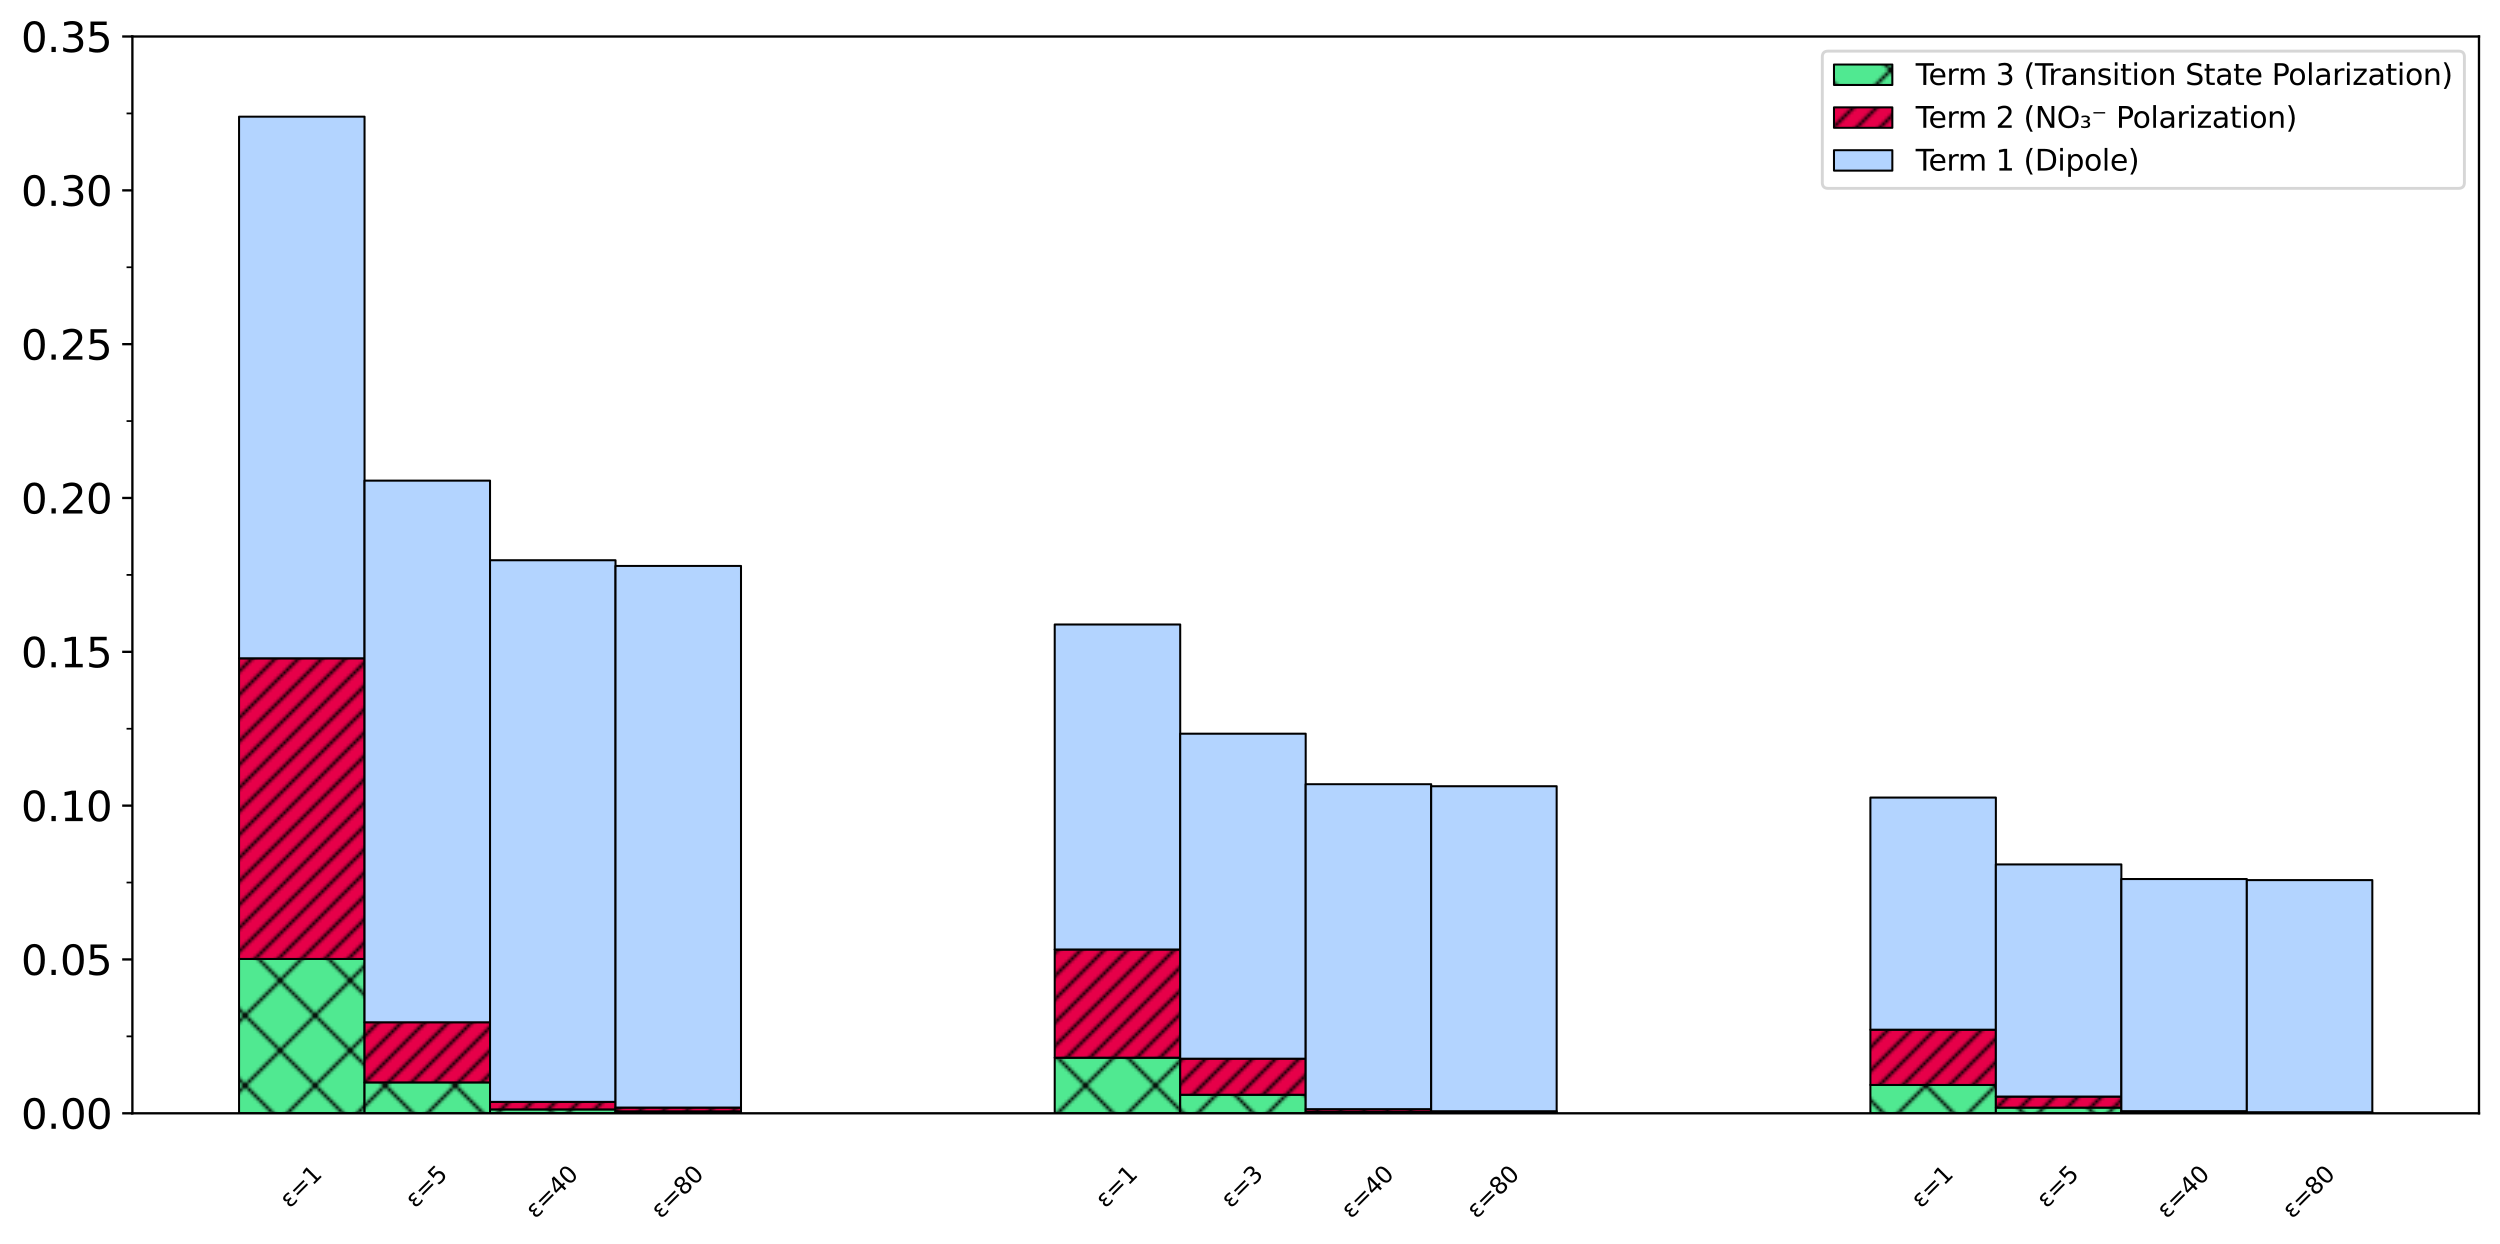 <?xml version="1.0" encoding="utf-8" standalone="no"?>
<!DOCTYPE svg PUBLIC "-//W3C//DTD SVG 1.1//EN"
  "http://www.w3.org/Graphics/SVG/1.1/DTD/svg11.dtd">
<svg xmlns:xlink="http://www.w3.org/1999/xlink" width="856.772pt" height="426.275pt" viewBox="0 0 856.772 426.275" xmlns="http://www.w3.org/2000/svg" version="1.1">
 <defs>
  <style type="text/css">*{stroke-linejoin: round; stroke-linecap: butt}</style>
 </defs>
 <g id="figure_1">
  <g id="patch_1">
   <path d="M -0 426.275 
L 856.772 426.275 
L 856.772 0 
L -0 0 
z
" style="fill: #ffffff"/>
  </g>
  <g id="axes_1">
   <g id="patch_2">
    <path d="M 45.372 381.527 
L 849.572 381.527 
L 849.572 12.519 
L 45.372 12.519 
z
" style="fill: #ffffff"/>
   </g>
   <g id="patch_3">
    <path d="M 81.926 381.527 
L 124.932 381.527 
L 124.932 328.644 
L 81.926 328.644 
z
" clip-path="url(#p5e8ecbff27)" style="fill: url(#hcd03fd75a8); stroke: #000000; stroke-width: 0.7; stroke-linejoin: miter"/>
   </g>
   <g id="patch_4">
    <path d="M 124.932 381.527 
L 167.937 381.527 
L 167.937 370.95 
L 124.932 370.95 
z
" clip-path="url(#p5e8ecbff27)" style="fill: url(#hcd03fd75a8); stroke: #000000; stroke-width: 0.7; stroke-linejoin: miter"/>
   </g>
   <g id="patch_5">
    <path d="M 167.937 381.527 
L 210.942 381.527 
L 210.942 380.205 
L 167.937 380.205 
z
" clip-path="url(#p5e8ecbff27)" style="fill: url(#hcd03fd75a8); stroke: #000000; stroke-width: 0.7; stroke-linejoin: miter"/>
   </g>
   <g id="patch_6">
    <path d="M 210.942 381.527 
L 253.948 381.527 
L 253.948 380.866 
L 210.942 380.866 
z
" clip-path="url(#p5e8ecbff27)" style="fill: url(#hcd03fd75a8); stroke: #000000; stroke-width: 0.7; stroke-linejoin: miter"/>
   </g>
   <g id="patch_7">
    <path d="M 361.461 381.527 
L 404.467 381.527 
L 404.467 362.489 
L 361.461 362.489 
z
" clip-path="url(#p5e8ecbff27)" style="fill: url(#hcd03fd75a8); stroke: #000000; stroke-width: 0.7; stroke-linejoin: miter"/>
   </g>
   <g id="patch_8">
    <path d="M 404.467 381.527 
L 447.472 381.527 
L 447.472 375.181 
L 404.467 375.181 
z
" clip-path="url(#p5e8ecbff27)" style="fill: url(#hcd03fd75a8); stroke: #000000; stroke-width: 0.7; stroke-linejoin: miter"/>
   </g>
   <g id="patch_9">
    <path d="M 447.472 381.527 
L 490.477 381.527 
L 490.477 381.051 
L 447.472 381.051 
z
" clip-path="url(#p5e8ecbff27)" style="fill: url(#hcd03fd75a8); stroke: #000000; stroke-width: 0.7; stroke-linejoin: miter"/>
   </g>
   <g id="patch_10">
    <path d="M 490.477 381.527 
L 533.483 381.527 
L 533.483 381.289 
L 490.477 381.289 
z
" clip-path="url(#p5e8ecbff27)" style="fill: url(#hcd03fd75a8); stroke: #000000; stroke-width: 0.7; stroke-linejoin: miter"/>
   </g>
   <g id="patch_11">
    <path d="M 640.996 381.527 
L 684.001 381.527 
L 684.001 371.814 
L 640.996 371.814 
z
" clip-path="url(#p5e8ecbff27)" style="fill: url(#hcd03fd75a8); stroke: #000000; stroke-width: 0.7; stroke-linejoin: miter"/>
   </g>
   <g id="patch_12">
    <path d="M 684.001 381.527 
L 727.007 381.527 
L 727.007 379.584 
L 684.001 379.584 
z
" clip-path="url(#p5e8ecbff27)" style="fill: url(#hcd03fd75a8); stroke: #000000; stroke-width: 0.7; stroke-linejoin: miter"/>
   </g>
   <g id="patch_13">
    <path d="M 727.007 381.527 
L 770.012 381.527 
L 770.012 381.284 
L 727.007 381.284 
z
" clip-path="url(#p5e8ecbff27)" style="fill: url(#hcd03fd75a8); stroke: #000000; stroke-width: 0.7; stroke-linejoin: miter"/>
   </g>
   <g id="patch_14">
    <path d="M 770.012 381.527 
L 813.017 381.527 
L 813.017 381.405 
L 770.012 381.405 
z
" clip-path="url(#p5e8ecbff27)" style="fill: url(#hcd03fd75a8); stroke: #000000; stroke-width: 0.7; stroke-linejoin: miter"/>
   </g>
   <g id="patch_15">
    <path d="M 81.926 328.644 
L 124.932 328.644 
L 124.932 225.608 
L 81.926 225.608 
z
" clip-path="url(#p5e8ecbff27)" style="fill: url(#h8f6085ae86); stroke: #000000; stroke-width: 0.7; stroke-linejoin: miter"/>
   </g>
   <g id="patch_16">
    <path d="M 124.932 370.95 
L 167.937 370.95 
L 167.937 350.343 
L 124.932 350.343 
z
" clip-path="url(#p5e8ecbff27)" style="fill: url(#h8f6085ae86); stroke: #000000; stroke-width: 0.7; stroke-linejoin: miter"/>
   </g>
   <g id="patch_17">
    <path d="M 167.937 380.205 
L 210.942 380.205 
L 210.942 377.629 
L 167.937 377.629 
z
" clip-path="url(#p5e8ecbff27)" style="fill: url(#h8f6085ae86); stroke: #000000; stroke-width: 0.7; stroke-linejoin: miter"/>
   </g>
   <g id="patch_18">
    <path d="M 210.942 380.866 
L 253.948 380.866 
L 253.948 379.578 
L 210.942 379.578 
z
" clip-path="url(#p5e8ecbff27)" style="fill: url(#h8f6085ae86); stroke: #000000; stroke-width: 0.7; stroke-linejoin: miter"/>
   </g>
   <g id="patch_19">
    <path d="M 361.461 362.489 
L 404.467 362.489 
L 404.467 325.396 
L 361.461 325.396 
z
" clip-path="url(#p5e8ecbff27)" style="fill: url(#h8f6085ae86); stroke: #000000; stroke-width: 0.7; stroke-linejoin: miter"/>
   </g>
   <g id="patch_20">
    <path d="M 404.467 375.181 
L 447.472 375.181 
L 447.472 362.817 
L 404.467 362.817 
z
" clip-path="url(#p5e8ecbff27)" style="fill: url(#h8f6085ae86); stroke: #000000; stroke-width: 0.7; stroke-linejoin: miter"/>
   </g>
   <g id="patch_21">
    <path d="M 447.472 381.051 
L 490.477 381.051 
L 490.477 380.123 
L 447.472 380.123 
z
" clip-path="url(#p5e8ecbff27)" style="fill: url(#h8f6085ae86); stroke: #000000; stroke-width: 0.7; stroke-linejoin: miter"/>
   </g>
   <g id="patch_22">
    <path d="M 490.477 381.289 
L 533.483 381.289 
L 533.483 380.825 
L 490.477 380.825 
z
" clip-path="url(#p5e8ecbff27)" style="fill: url(#h8f6085ae86); stroke: #000000; stroke-width: 0.7; stroke-linejoin: miter"/>
   </g>
   <g id="patch_23">
    <path d="M 640.996 371.814 
L 684.001 371.814 
L 684.001 352.889 
L 640.996 352.889 
z
" clip-path="url(#p5e8ecbff27)" style="fill: url(#h8f6085ae86); stroke: #000000; stroke-width: 0.7; stroke-linejoin: miter"/>
   </g>
   <g id="patch_24">
    <path d="M 684.001 379.584 
L 727.007 379.584 
L 727.007 375.799 
L 684.001 375.799 
z
" clip-path="url(#p5e8ecbff27)" style="fill: url(#h8f6085ae86); stroke: #000000; stroke-width: 0.7; stroke-linejoin: miter"/>
   </g>
   <g id="patch_25">
    <path d="M 727.007 381.284 
L 770.012 381.284 
L 770.012 380.811 
L 727.007 380.811 
z
" clip-path="url(#p5e8ecbff27)" style="fill: url(#h8f6085ae86); stroke: #000000; stroke-width: 0.7; stroke-linejoin: miter"/>
   </g>
   <g id="patch_26">
    <path d="M 770.012 381.405 
L 813.017 381.405 
L 813.017 381.169 
L 770.012 381.169 
z
" clip-path="url(#p5e8ecbff27)" style="fill: url(#h8f6085ae86); stroke: #000000; stroke-width: 0.7; stroke-linejoin: miter"/>
   </g>
   <g id="patch_27">
    <path d="M 81.926 225.608 
L 124.932 225.608 
L 124.932 39.983 
L 81.926 39.983 
z
" clip-path="url(#p5e8ecbff27)" style="fill: #b3d4ff; stroke: #000000; stroke-width: 0.7; stroke-linejoin: miter"/>
   </g>
   <g id="patch_28">
    <path d="M 124.932 350.343 
L 167.937 350.343 
L 167.937 164.717 
L 124.932 164.717 
z
" clip-path="url(#p5e8ecbff27)" style="fill: #b3d4ff; stroke: #000000; stroke-width: 0.7; stroke-linejoin: miter"/>
   </g>
   <g id="patch_29">
    <path d="M 167.937 377.629 
L 210.942 377.629 
L 210.942 192.003 
L 167.937 192.003 
z
" clip-path="url(#p5e8ecbff27)" style="fill: #b3d4ff; stroke: #000000; stroke-width: 0.7; stroke-linejoin: miter"/>
   </g>
   <g id="patch_30">
    <path d="M 210.942 379.578 
L 253.948 379.578 
L 253.948 193.952 
L 210.942 193.952 
z
" clip-path="url(#p5e8ecbff27)" style="fill: #b3d4ff; stroke: #000000; stroke-width: 0.7; stroke-linejoin: miter"/>
   </g>
   <g id="patch_31">
    <path d="M 361.461 325.396 
L 404.467 325.396 
L 404.467 214.021 
L 361.461 214.021 
z
" clip-path="url(#p5e8ecbff27)" style="fill: #b3d4ff; stroke: #000000; stroke-width: 0.7; stroke-linejoin: miter"/>
   </g>
   <g id="patch_32">
    <path d="M 404.467 362.817 
L 447.472 362.817 
L 447.472 251.441 
L 404.467 251.441 
z
" clip-path="url(#p5e8ecbff27)" style="fill: #b3d4ff; stroke: #000000; stroke-width: 0.7; stroke-linejoin: miter"/>
   </g>
   <g id="patch_33">
    <path d="M 447.472 380.123 
L 490.477 380.123 
L 490.477 268.748 
L 447.472 268.748 
z
" clip-path="url(#p5e8ecbff27)" style="fill: #b3d4ff; stroke: #000000; stroke-width: 0.7; stroke-linejoin: miter"/>
   </g>
   <g id="patch_34">
    <path d="M 490.477 380.825 
L 533.483 380.825 
L 533.483 269.45 
L 490.477 269.45 
z
" clip-path="url(#p5e8ecbff27)" style="fill: #b3d4ff; stroke: #000000; stroke-width: 0.7; stroke-linejoin: miter"/>
   </g>
   <g id="patch_35">
    <path d="M 640.996 352.889 
L 684.001 352.889 
L 684.001 273.335 
L 640.996 273.335 
z
" clip-path="url(#p5e8ecbff27)" style="fill: #b3d4ff; stroke: #000000; stroke-width: 0.7; stroke-linejoin: miter"/>
   </g>
   <g id="patch_36">
    <path d="M 684.001 375.799 
L 727.007 375.799 
L 727.007 296.245 
L 684.001 296.245 
z
" clip-path="url(#p5e8ecbff27)" style="fill: #b3d4ff; stroke: #000000; stroke-width: 0.7; stroke-linejoin: miter"/>
   </g>
   <g id="patch_37">
    <path d="M 727.007 380.811 
L 770.012 380.811 
L 770.012 301.257 
L 727.007 301.257 
z
" clip-path="url(#p5e8ecbff27)" style="fill: #b3d4ff; stroke: #000000; stroke-width: 0.7; stroke-linejoin: miter"/>
   </g>
   <g id="patch_38">
    <path d="M 770.012 381.169 
L 813.017 381.169 
L 813.017 301.615 
L 770.012 301.615 
z
" clip-path="url(#p5e8ecbff27)" style="fill: #b3d4ff; stroke: #000000; stroke-width: 0.7; stroke-linejoin: miter"/>
   </g>
   <g id="matplotlib.axis_1">
    <g id="xtick_1"/>
    <g id="xtick_2"/>
    <g id="xtick_3"/>
   </g>
   <g id="matplotlib.axis_2">
    <g id="ytick_1">
     <g id="line2d_1">
      <defs>
       <path id="m9f277195f1" d="M 0 0 
L -3.5 0 
" style="stroke: #000000; stroke-width: 0.8"/>
      </defs>
      <g>
       <use xlink:href="#m9f277195f1" x="45.372" y="381.527" style="stroke: #000000; stroke-width: 0.8"/>
      </g>
     </g>
     <g id="text_1">
      <!-- 0.00 -->
      <g transform="translate(7.2 386.846) scale(0.14 -0.14)">
       <defs>
        <path id="DejaVuSans-30" d="M 2034 4250 
Q 1547 4250 1301 3770 
Q 1056 3291 1056 2328 
Q 1056 1369 1301 889 
Q 1547 409 2034 409 
Q 2525 409 2770 889 
Q 3016 1369 3016 2328 
Q 3016 3291 2770 3770 
Q 2525 4250 2034 4250 
z
M 2034 4750 
Q 2819 4750 3233 4129 
Q 3647 3509 3647 2328 
Q 3647 1150 3233 529 
Q 2819 -91 2034 -91 
Q 1250 -91 836 529 
Q 422 1150 422 2328 
Q 422 3509 836 4129 
Q 1250 4750 2034 4750 
z
" transform="scale(0.016)"/>
        <path id="DejaVuSans-2e" d="M 684 794 
L 1344 794 
L 1344 0 
L 684 0 
L 684 794 
z
" transform="scale(0.016)"/>
       </defs>
       <use xlink:href="#DejaVuSans-30"/>
       <use xlink:href="#DejaVuSans-2e" x="63.623"/>
       <use xlink:href="#DejaVuSans-30" x="95.41"/>
       <use xlink:href="#DejaVuSans-30" x="159.033"/>
      </g>
     </g>
    </g>
    <g id="ytick_2">
     <g id="line2d_2">
      <g>
       <use xlink:href="#m9f277195f1" x="45.372" y="328.811" style="stroke: #000000; stroke-width: 0.8"/>
      </g>
     </g>
     <g id="text_2">
      <!-- 0.05 -->
      <g transform="translate(7.2 334.13) scale(0.14 -0.14)">
       <defs>
        <path id="DejaVuSans-35" d="M 691 4666 
L 3169 4666 
L 3169 4134 
L 1269 4134 
L 1269 2991 
Q 1406 3038 1543 3061 
Q 1681 3084 1819 3084 
Q 2600 3084 3056 2656 
Q 3513 2228 3513 1497 
Q 3513 744 3044 326 
Q 2575 -91 1722 -91 
Q 1428 -91 1123 -41 
Q 819 9 494 109 
L 494 744 
Q 775 591 1075 516 
Q 1375 441 1709 441 
Q 2250 441 2565 725 
Q 2881 1009 2881 1497 
Q 2881 1984 2565 2268 
Q 2250 2553 1709 2553 
Q 1456 2553 1204 2497 
Q 953 2441 691 2322 
L 691 4666 
z
" transform="scale(0.016)"/>
       </defs>
       <use xlink:href="#DejaVuSans-30"/>
       <use xlink:href="#DejaVuSans-2e" x="63.623"/>
       <use xlink:href="#DejaVuSans-30" x="95.41"/>
       <use xlink:href="#DejaVuSans-35" x="159.033"/>
      </g>
     </g>
    </g>
    <g id="ytick_3">
     <g id="line2d_3">
      <g>
       <use xlink:href="#m9f277195f1" x="45.372" y="276.096" style="stroke: #000000; stroke-width: 0.8"/>
      </g>
     </g>
     <g id="text_3">
      <!-- 0.10 -->
      <g transform="translate(7.2 281.415) scale(0.14 -0.14)">
       <defs>
        <path id="DejaVuSans-31" d="M 794 531 
L 1825 531 
L 1825 4091 
L 703 3866 
L 703 4441 
L 1819 4666 
L 2450 4666 
L 2450 531 
L 3481 531 
L 3481 0 
L 794 0 
L 794 531 
z
" transform="scale(0.016)"/>
       </defs>
       <use xlink:href="#DejaVuSans-30"/>
       <use xlink:href="#DejaVuSans-2e" x="63.623"/>
       <use xlink:href="#DejaVuSans-31" x="95.41"/>
       <use xlink:href="#DejaVuSans-30" x="159.033"/>
      </g>
     </g>
    </g>
    <g id="ytick_4">
     <g id="line2d_4">
      <g>
       <use xlink:href="#m9f277195f1" x="45.372" y="223.381" style="stroke: #000000; stroke-width: 0.8"/>
      </g>
     </g>
     <g id="text_4">
      <!-- 0.15 -->
      <g transform="translate(7.2 228.699) scale(0.14 -0.14)">
       <use xlink:href="#DejaVuSans-30"/>
       <use xlink:href="#DejaVuSans-2e" x="63.623"/>
       <use xlink:href="#DejaVuSans-31" x="95.41"/>
       <use xlink:href="#DejaVuSans-35" x="159.033"/>
      </g>
     </g>
    </g>
    <g id="ytick_5">
     <g id="line2d_5">
      <g>
       <use xlink:href="#m9f277195f1" x="45.372" y="170.665" style="stroke: #000000; stroke-width: 0.8"/>
      </g>
     </g>
     <g id="text_5">
      <!-- 0.20 -->
      <g transform="translate(7.2 175.984) scale(0.14 -0.14)">
       <defs>
        <path id="DejaVuSans-32" d="M 1228 531 
L 3431 531 
L 3431 0 
L 469 0 
L 469 531 
Q 828 903 1448 1529 
Q 2069 2156 2228 2338 
Q 2531 2678 2651 2914 
Q 2772 3150 2772 3378 
Q 2772 3750 2511 3984 
Q 2250 4219 1831 4219 
Q 1534 4219 1204 4116 
Q 875 4013 500 3803 
L 500 4441 
Q 881 4594 1212 4672 
Q 1544 4750 1819 4750 
Q 2544 4750 2975 4387 
Q 3406 4025 3406 3419 
Q 3406 3131 3298 2873 
Q 3191 2616 2906 2266 
Q 2828 2175 2409 1742 
Q 1991 1309 1228 531 
z
" transform="scale(0.016)"/>
       </defs>
       <use xlink:href="#DejaVuSans-30"/>
       <use xlink:href="#DejaVuSans-2e" x="63.623"/>
       <use xlink:href="#DejaVuSans-32" x="95.41"/>
       <use xlink:href="#DejaVuSans-30" x="159.033"/>
      </g>
     </g>
    </g>
    <g id="ytick_6">
     <g id="line2d_6">
      <g>
       <use xlink:href="#m9f277195f1" x="45.372" y="117.95" style="stroke: #000000; stroke-width: 0.8"/>
      </g>
     </g>
     <g id="text_6">
      <!-- 0.25 -->
      <g transform="translate(7.2 123.269) scale(0.14 -0.14)">
       <use xlink:href="#DejaVuSans-30"/>
       <use xlink:href="#DejaVuSans-2e" x="63.623"/>
       <use xlink:href="#DejaVuSans-32" x="95.41"/>
       <use xlink:href="#DejaVuSans-35" x="159.033"/>
      </g>
     </g>
    </g>
    <g id="ytick_7">
     <g id="line2d_7">
      <g>
       <use xlink:href="#m9f277195f1" x="45.372" y="65.234" style="stroke: #000000; stroke-width: 0.8"/>
      </g>
     </g>
     <g id="text_7">
      <!-- 0.30 -->
      <g transform="translate(7.2 70.553) scale(0.14 -0.14)">
       <defs>
        <path id="DejaVuSans-33" d="M 2597 2516 
Q 3050 2419 3304 2112 
Q 3559 1806 3559 1356 
Q 3559 666 3084 287 
Q 2609 -91 1734 -91 
Q 1441 -91 1130 -33 
Q 819 25 488 141 
L 488 750 
Q 750 597 1062 519 
Q 1375 441 1716 441 
Q 2309 441 2620 675 
Q 2931 909 2931 1356 
Q 2931 1769 2642 2001 
Q 2353 2234 1838 2234 
L 1294 2234 
L 1294 2753 
L 1863 2753 
Q 2328 2753 2575 2939 
Q 2822 3125 2822 3475 
Q 2822 3834 2567 4026 
Q 2313 4219 1838 4219 
Q 1578 4219 1281 4162 
Q 984 4106 628 3988 
L 628 4550 
Q 988 4650 1302 4700 
Q 1616 4750 1894 4750 
Q 2613 4750 3031 4423 
Q 3450 4097 3450 3541 
Q 3450 3153 3228 2886 
Q 3006 2619 2597 2516 
z
" transform="scale(0.016)"/>
       </defs>
       <use xlink:href="#DejaVuSans-30"/>
       <use xlink:href="#DejaVuSans-2e" x="63.623"/>
       <use xlink:href="#DejaVuSans-33" x="95.41"/>
       <use xlink:href="#DejaVuSans-30" x="159.033"/>
      </g>
     </g>
    </g>
    <g id="ytick_8">
     <g id="line2d_8">
      <g>
       <use xlink:href="#m9f277195f1" x="45.372" y="12.519" style="stroke: #000000; stroke-width: 0.8"/>
      </g>
     </g>
     <g id="text_8">
      <!-- 0.35 -->
      <g transform="translate(7.2 17.838) scale(0.14 -0.14)">
       <use xlink:href="#DejaVuSans-30"/>
       <use xlink:href="#DejaVuSans-2e" x="63.623"/>
       <use xlink:href="#DejaVuSans-33" x="95.41"/>
       <use xlink:href="#DejaVuSans-35" x="159.033"/>
      </g>
     </g>
    </g>
    <g id="ytick_9">
     <g id="line2d_9">
      <defs>
       <path id="m5525cdab46" d="M 0 0 
L -2 0 
" style="stroke: #000000; stroke-width: 0.6"/>
      </defs>
      <g>
       <use xlink:href="#m5525cdab46" x="45.372" y="355.169" style="stroke: #000000; stroke-width: 0.6"/>
      </g>
     </g>
    </g>
    <g id="ytick_10">
     <g id="line2d_10">
      <g>
       <use xlink:href="#m5525cdab46" x="45.372" y="302.454" style="stroke: #000000; stroke-width: 0.6"/>
      </g>
     </g>
    </g>
    <g id="ytick_11">
     <g id="line2d_11">
      <g>
       <use xlink:href="#m5525cdab46" x="45.372" y="249.738" style="stroke: #000000; stroke-width: 0.6"/>
      </g>
     </g>
    </g>
    <g id="ytick_12">
     <g id="line2d_12">
      <g>
       <use xlink:href="#m5525cdab46" x="45.372" y="197.023" style="stroke: #000000; stroke-width: 0.6"/>
      </g>
     </g>
    </g>
    <g id="ytick_13">
     <g id="line2d_13">
      <g>
       <use xlink:href="#m5525cdab46" x="45.372" y="144.307" style="stroke: #000000; stroke-width: 0.6"/>
      </g>
     </g>
    </g>
    <g id="ytick_14">
     <g id="line2d_14">
      <g>
       <use xlink:href="#m5525cdab46" x="45.372" y="91.592" style="stroke: #000000; stroke-width: 0.6"/>
      </g>
     </g>
    </g>
    <g id="ytick_15">
     <g id="line2d_15">
      <g>
       <use xlink:href="#m5525cdab46" x="45.372" y="38.877" style="stroke: #000000; stroke-width: 0.6"/>
      </g>
     </g>
    </g>
   </g>
   <g id="patch_39">
    <path d="M 45.372 381.527 
L 45.372 12.519 
" style="fill: none; stroke: #000000; stroke-width: 0.8; stroke-linejoin: miter; stroke-linecap: square"/>
   </g>
   <g id="patch_40">
    <path d="M 849.572 381.527 
L 849.572 12.519 
" style="fill: none; stroke: #000000; stroke-width: 0.8; stroke-linejoin: miter; stroke-linecap: square"/>
   </g>
   <g id="patch_41">
    <path d="M 45.372 381.527 
L 849.572 381.527 
" style="fill: none; stroke: #000000; stroke-width: 0.8; stroke-linejoin: miter; stroke-linecap: square"/>
   </g>
   <g id="patch_42">
    <path d="M 45.372 12.519 
L 849.572 12.519 
" style="fill: none; stroke: #000000; stroke-width: 0.8; stroke-linejoin: miter; stroke-linecap: square"/>
   </g>
   <g id="text_9">
    <!-- ε=1 -->
    <g transform="translate(99.292 414.299) rotate(-45) scale(0.08 -0.08)">
     <defs>
      <path id="DejaVuSans-3b5" d="M 1234 1888 
Q 884 1963 697 2166 
Q 509 2366 509 2656 
Q 509 3097 866 3344 
Q 1219 3588 1831 3588 
Q 2069 3588 2334 3550 
Q 2600 3513 2906 3438 
L 2906 2916 
Q 2603 3006 2353 3047 
Q 2100 3088 1878 3088 
Q 1506 3088 1291 2944 
Q 1072 2800 1072 2600 
Q 1072 2381 1284 2241 
Q 1494 2103 1856 2103 
L 2341 2103 
L 2341 1628 
L 1878 1628 
Q 1450 1628 1225 1469 
Q 981 1294 981 1019 
Q 981 738 1244 563 
Q 1509 388 1981 388 
Q 2272 388 2538 444 
Q 2803 503 3025 619 
L 3025 84 
Q 2744 -3 2481 -47 
Q 2216 -91 1966 -91 
Q 1222 -91 819 194 
Q 416 478 416 1019 
Q 416 1356 631 1584 
Q 847 1813 1234 1888 
z
" transform="scale(0.016)"/>
      <path id="DejaVuSans-3d" d="M 678 2906 
L 4684 2906 
L 4684 2381 
L 678 2381 
L 678 2906 
z
M 678 1631 
L 4684 1631 
L 4684 1100 
L 678 1100 
L 678 1631 
z
" transform="scale(0.016)"/>
     </defs>
     <use xlink:href="#DejaVuSans-3b5"/>
     <use xlink:href="#DejaVuSans-3d" x="54.053"/>
     <use xlink:href="#DejaVuSans-31" x="137.842"/>
    </g>
   </g>
   <g id="text_10">
    <!-- ε=5 -->
    <g transform="translate(142.297 414.299) rotate(-45) scale(0.08 -0.08)">
     <use xlink:href="#DejaVuSans-3b5"/>
     <use xlink:href="#DejaVuSans-3d" x="54.053"/>
     <use xlink:href="#DejaVuSans-35" x="137.842"/>
    </g>
   </g>
   <g id="text_11">
    <!-- ε=40 -->
    <g transform="translate(183.503 417.898) rotate(-45) scale(0.08 -0.08)">
     <defs>
      <path id="DejaVuSans-34" d="M 2419 4116 
L 825 1625 
L 2419 1625 
L 2419 4116 
z
M 2253 4666 
L 3047 4666 
L 3047 1625 
L 3713 1625 
L 3713 1100 
L 3047 1100 
L 3047 0 
L 2419 0 
L 2419 1100 
L 313 1100 
L 313 1709 
L 2253 4666 
z
" transform="scale(0.016)"/>
     </defs>
     <use xlink:href="#DejaVuSans-3b5"/>
     <use xlink:href="#DejaVuSans-3d" x="54.053"/>
     <use xlink:href="#DejaVuSans-34" x="137.842"/>
     <use xlink:href="#DejaVuSans-30" x="201.465"/>
    </g>
   </g>
   <g id="text_12">
    <!-- ε=80 -->
    <g transform="translate(226.508 417.898) rotate(-45) scale(0.08 -0.08)">
     <defs>
      <path id="DejaVuSans-38" d="M 2034 2216 
Q 1584 2216 1326 1975 
Q 1069 1734 1069 1313 
Q 1069 891 1326 650 
Q 1584 409 2034 409 
Q 2484 409 2743 651 
Q 3003 894 3003 1313 
Q 3003 1734 2745 1975 
Q 2488 2216 2034 2216 
z
M 1403 2484 
Q 997 2584 770 2862 
Q 544 3141 544 3541 
Q 544 4100 942 4425 
Q 1341 4750 2034 4750 
Q 2731 4750 3128 4425 
Q 3525 4100 3525 3541 
Q 3525 3141 3298 2862 
Q 3072 2584 2669 2484 
Q 3125 2378 3379 2068 
Q 3634 1759 3634 1313 
Q 3634 634 3220 271 
Q 2806 -91 2034 -91 
Q 1263 -91 848 271 
Q 434 634 434 1313 
Q 434 1759 690 2068 
Q 947 2378 1403 2484 
z
M 1172 3481 
Q 1172 3119 1398 2916 
Q 1625 2713 2034 2713 
Q 2441 2713 2670 2916 
Q 2900 3119 2900 3481 
Q 2900 3844 2670 4047 
Q 2441 4250 2034 4250 
Q 1625 4250 1398 4047 
Q 1172 3844 1172 3481 
z
" transform="scale(0.016)"/>
     </defs>
     <use xlink:href="#DejaVuSans-3b5"/>
     <use xlink:href="#DejaVuSans-3d" x="54.053"/>
     <use xlink:href="#DejaVuSans-38" x="137.842"/>
     <use xlink:href="#DejaVuSans-30" x="201.465"/>
    </g>
   </g>
   <g id="text_13">
    <!-- ε=1 -->
    <g transform="translate(378.826 414.299) rotate(-45) scale(0.08 -0.08)">
     <use xlink:href="#DejaVuSans-3b5"/>
     <use xlink:href="#DejaVuSans-3d" x="54.053"/>
     <use xlink:href="#DejaVuSans-31" x="137.842"/>
    </g>
   </g>
   <g id="text_14">
    <!-- ε=3 -->
    <g transform="translate(421.832 414.299) rotate(-45) scale(0.08 -0.08)">
     <use xlink:href="#DejaVuSans-3b5"/>
     <use xlink:href="#DejaVuSans-3d" x="54.053"/>
     <use xlink:href="#DejaVuSans-33" x="137.842"/>
    </g>
   </g>
   <g id="text_15">
    <!-- ε=40 -->
    <g transform="translate(463.038 417.898) rotate(-45) scale(0.08 -0.08)">
     <use xlink:href="#DejaVuSans-3b5"/>
     <use xlink:href="#DejaVuSans-3d" x="54.053"/>
     <use xlink:href="#DejaVuSans-34" x="137.842"/>
     <use xlink:href="#DejaVuSans-30" x="201.465"/>
    </g>
   </g>
   <g id="text_16">
    <!-- ε=80 -->
    <g transform="translate(506.043 417.898) rotate(-45) scale(0.08 -0.08)">
     <use xlink:href="#DejaVuSans-3b5"/>
     <use xlink:href="#DejaVuSans-3d" x="54.053"/>
     <use xlink:href="#DejaVuSans-38" x="137.842"/>
     <use xlink:href="#DejaVuSans-30" x="201.465"/>
    </g>
   </g>
   <g id="text_17">
    <!-- ε=1 -->
    <g transform="translate(658.361 414.299) rotate(-45) scale(0.08 -0.08)">
     <use xlink:href="#DejaVuSans-3b5"/>
     <use xlink:href="#DejaVuSans-3d" x="54.053"/>
     <use xlink:href="#DejaVuSans-31" x="137.842"/>
    </g>
   </g>
   <g id="text_18">
    <!-- ε=5 -->
    <g transform="translate(701.367 414.299) rotate(-45) scale(0.08 -0.08)">
     <use xlink:href="#DejaVuSans-3b5"/>
     <use xlink:href="#DejaVuSans-3d" x="54.053"/>
     <use xlink:href="#DejaVuSans-35" x="137.842"/>
    </g>
   </g>
   <g id="text_19">
    <!-- ε=40 -->
    <g transform="translate(742.572 417.898) rotate(-45) scale(0.08 -0.08)">
     <use xlink:href="#DejaVuSans-3b5"/>
     <use xlink:href="#DejaVuSans-3d" x="54.053"/>
     <use xlink:href="#DejaVuSans-34" x="137.842"/>
     <use xlink:href="#DejaVuSans-30" x="201.465"/>
    </g>
   </g>
   <g id="text_20">
    <!-- ε=80 -->
    <g transform="translate(785.578 417.898) rotate(-45) scale(0.08 -0.08)">
     <use xlink:href="#DejaVuSans-3b5"/>
     <use xlink:href="#DejaVuSans-3d" x="54.053"/>
     <use xlink:href="#DejaVuSans-38" x="137.842"/>
     <use xlink:href="#DejaVuSans-30" x="201.465"/>
    </g>
   </g>
   <g id="legend_1">
    <g id="patch_43">
     <path d="M 626.522 64.553 
L 842.572 64.553 
Q 844.572 64.553 844.572 62.553 
L 844.572 19.519 
Q 844.572 17.519 842.572 17.519 
L 626.522 17.519 
Q 624.522 17.519 624.522 19.519 
L 624.522 62.553 
Q 624.522 64.553 626.522 64.553 
z
" style="fill: #ffffff; opacity: 0.8; stroke: #cccccc; stroke-linejoin: miter"/>
    </g>
    <g id="patch_44">
     <path d="M 628.522 29.117 
L 648.522 29.117 
L 648.522 22.117 
L 628.522 22.117 
z
" style="fill: url(#hcd03fd75a8); stroke: #000000; stroke-width: 0.7; stroke-linejoin: miter"/>
    </g>
    <g id="text_21">
     <!-- Term 3 (Transition State Polarization) -->
     <g transform="translate(656.522 29.117) scale(0.1 -0.1)">
      <defs>
       <path id="DejaVuSans-54" d="M -19 4666 
L 3928 4666 
L 3928 4134 
L 2272 4134 
L 2272 0 
L 1638 0 
L 1638 4134 
L -19 4134 
L -19 4666 
z
" transform="scale(0.016)"/>
       <path id="DejaVuSans-65" d="M 3597 1894 
L 3597 1613 
L 953 1613 
Q 991 1019 1311 708 
Q 1631 397 2203 397 
Q 2534 397 2845 478 
Q 3156 559 3463 722 
L 3463 178 
Q 3153 47 2828 -22 
Q 2503 -91 2169 -91 
Q 1331 -91 842 396 
Q 353 884 353 1716 
Q 353 2575 817 3079 
Q 1281 3584 2069 3584 
Q 2775 3584 3186 3129 
Q 3597 2675 3597 1894 
z
M 3022 2063 
Q 3016 2534 2758 2815 
Q 2500 3097 2075 3097 
Q 1594 3097 1305 2825 
Q 1016 2553 972 2059 
L 3022 2063 
z
" transform="scale(0.016)"/>
       <path id="DejaVuSans-72" d="M 2631 2963 
Q 2534 3019 2420 3045 
Q 2306 3072 2169 3072 
Q 1681 3072 1420 2755 
Q 1159 2438 1159 1844 
L 1159 0 
L 581 0 
L 581 3500 
L 1159 3500 
L 1159 2956 
Q 1341 3275 1631 3429 
Q 1922 3584 2338 3584 
Q 2397 3584 2469 3576 
Q 2541 3569 2628 3553 
L 2631 2963 
z
" transform="scale(0.016)"/>
       <path id="DejaVuSans-6d" d="M 3328 2828 
Q 3544 3216 3844 3400 
Q 4144 3584 4550 3584 
Q 5097 3584 5394 3201 
Q 5691 2819 5691 2113 
L 5691 0 
L 5113 0 
L 5113 2094 
Q 5113 2597 4934 2840 
Q 4756 3084 4391 3084 
Q 3944 3084 3684 2787 
Q 3425 2491 3425 1978 
L 3425 0 
L 2847 0 
L 2847 2094 
Q 2847 2600 2669 2842 
Q 2491 3084 2119 3084 
Q 1678 3084 1418 2786 
Q 1159 2488 1159 1978 
L 1159 0 
L 581 0 
L 581 3500 
L 1159 3500 
L 1159 2956 
Q 1356 3278 1631 3431 
Q 1906 3584 2284 3584 
Q 2666 3584 2933 3390 
Q 3200 3197 3328 2828 
z
" transform="scale(0.016)"/>
       <path id="DejaVuSans-20" transform="scale(0.016)"/>
       <path id="DejaVuSans-28" d="M 1984 4856 
Q 1566 4138 1362 3434 
Q 1159 2731 1159 2009 
Q 1159 1288 1364 580 
Q 1569 -128 1984 -844 
L 1484 -844 
Q 1016 -109 783 600 
Q 550 1309 550 2009 
Q 550 2706 781 3412 
Q 1013 4119 1484 4856 
L 1984 4856 
z
" transform="scale(0.016)"/>
       <path id="DejaVuSans-61" d="M 2194 1759 
Q 1497 1759 1228 1600 
Q 959 1441 959 1056 
Q 959 750 1161 570 
Q 1363 391 1709 391 
Q 2188 391 2477 730 
Q 2766 1069 2766 1631 
L 2766 1759 
L 2194 1759 
z
M 3341 1997 
L 3341 0 
L 2766 0 
L 2766 531 
Q 2569 213 2275 61 
Q 1981 -91 1556 -91 
Q 1019 -91 701 211 
Q 384 513 384 1019 
Q 384 1609 779 1909 
Q 1175 2209 1959 2209 
L 2766 2209 
L 2766 2266 
Q 2766 2663 2505 2880 
Q 2244 3097 1772 3097 
Q 1472 3097 1187 3025 
Q 903 2953 641 2809 
L 641 3341 
Q 956 3463 1253 3523 
Q 1550 3584 1831 3584 
Q 2591 3584 2966 3190 
Q 3341 2797 3341 1997 
z
" transform="scale(0.016)"/>
       <path id="DejaVuSans-6e" d="M 3513 2113 
L 3513 0 
L 2938 0 
L 2938 2094 
Q 2938 2591 2744 2837 
Q 2550 3084 2163 3084 
Q 1697 3084 1428 2787 
Q 1159 2491 1159 1978 
L 1159 0 
L 581 0 
L 581 3500 
L 1159 3500 
L 1159 2956 
Q 1366 3272 1645 3428 
Q 1925 3584 2291 3584 
Q 2894 3584 3203 3211 
Q 3513 2838 3513 2113 
z
" transform="scale(0.016)"/>
       <path id="DejaVuSans-73" d="M 2834 3397 
L 2834 2853 
Q 2591 2978 2328 3040 
Q 2066 3103 1784 3103 
Q 1356 3103 1142 2972 
Q 928 2841 928 2578 
Q 928 2378 1081 2264 
Q 1234 2150 1697 2047 
L 1894 2003 
Q 2506 1872 2764 1633 
Q 3022 1394 3022 966 
Q 3022 478 2636 193 
Q 2250 -91 1575 -91 
Q 1294 -91 989 -36 
Q 684 19 347 128 
L 347 722 
Q 666 556 975 473 
Q 1284 391 1588 391 
Q 1994 391 2212 530 
Q 2431 669 2431 922 
Q 2431 1156 2273 1281 
Q 2116 1406 1581 1522 
L 1381 1569 
Q 847 1681 609 1914 
Q 372 2147 372 2553 
Q 372 3047 722 3315 
Q 1072 3584 1716 3584 
Q 2034 3584 2315 3537 
Q 2597 3491 2834 3397 
z
" transform="scale(0.016)"/>
       <path id="DejaVuSans-69" d="M 603 3500 
L 1178 3500 
L 1178 0 
L 603 0 
L 603 3500 
z
M 603 4863 
L 1178 4863 
L 1178 4134 
L 603 4134 
L 603 4863 
z
" transform="scale(0.016)"/>
       <path id="DejaVuSans-74" d="M 1172 4494 
L 1172 3500 
L 2356 3500 
L 2356 3053 
L 1172 3053 
L 1172 1153 
Q 1172 725 1289 603 
Q 1406 481 1766 481 
L 2356 481 
L 2356 0 
L 1766 0 
Q 1100 0 847 248 
Q 594 497 594 1153 
L 594 3053 
L 172 3053 
L 172 3500 
L 594 3500 
L 594 4494 
L 1172 4494 
z
" transform="scale(0.016)"/>
       <path id="DejaVuSans-6f" d="M 1959 3097 
Q 1497 3097 1228 2736 
Q 959 2375 959 1747 
Q 959 1119 1226 758 
Q 1494 397 1959 397 
Q 2419 397 2687 759 
Q 2956 1122 2956 1747 
Q 2956 2369 2687 2733 
Q 2419 3097 1959 3097 
z
M 1959 3584 
Q 2709 3584 3137 3096 
Q 3566 2609 3566 1747 
Q 3566 888 3137 398 
Q 2709 -91 1959 -91 
Q 1206 -91 779 398 
Q 353 888 353 1747 
Q 353 2609 779 3096 
Q 1206 3584 1959 3584 
z
" transform="scale(0.016)"/>
       <path id="DejaVuSans-53" d="M 3425 4513 
L 3425 3897 
Q 3066 4069 2747 4153 
Q 2428 4238 2131 4238 
Q 1616 4238 1336 4038 
Q 1056 3838 1056 3469 
Q 1056 3159 1242 3001 
Q 1428 2844 1947 2747 
L 2328 2669 
Q 3034 2534 3370 2195 
Q 3706 1856 3706 1288 
Q 3706 609 3251 259 
Q 2797 -91 1919 -91 
Q 1588 -91 1214 -16 
Q 841 59 441 206 
L 441 856 
Q 825 641 1194 531 
Q 1563 422 1919 422 
Q 2459 422 2753 634 
Q 3047 847 3047 1241 
Q 3047 1584 2836 1778 
Q 2625 1972 2144 2069 
L 1759 2144 
Q 1053 2284 737 2584 
Q 422 2884 422 3419 
Q 422 4038 858 4394 
Q 1294 4750 2059 4750 
Q 2388 4750 2728 4690 
Q 3069 4631 3425 4513 
z
" transform="scale(0.016)"/>
       <path id="DejaVuSans-50" d="M 1259 4147 
L 1259 2394 
L 2053 2394 
Q 2494 2394 2734 2622 
Q 2975 2850 2975 3272 
Q 2975 3691 2734 3919 
Q 2494 4147 2053 4147 
L 1259 4147 
z
M 628 4666 
L 2053 4666 
Q 2838 4666 3239 4311 
Q 3641 3956 3641 3272 
Q 3641 2581 3239 2228 
Q 2838 1875 2053 1875 
L 1259 1875 
L 1259 0 
L 628 0 
L 628 4666 
z
" transform="scale(0.016)"/>
       <path id="DejaVuSans-6c" d="M 603 4863 
L 1178 4863 
L 1178 0 
L 603 0 
L 603 4863 
z
" transform="scale(0.016)"/>
       <path id="DejaVuSans-7a" d="M 353 3500 
L 3084 3500 
L 3084 2975 
L 922 459 
L 3084 459 
L 3084 0 
L 275 0 
L 275 525 
L 2438 3041 
L 353 3041 
L 353 3500 
z
" transform="scale(0.016)"/>
       <path id="DejaVuSans-29" d="M 513 4856 
L 1013 4856 
Q 1481 4119 1714 3412 
Q 1947 2706 1947 2009 
Q 1947 1309 1714 600 
Q 1481 -109 1013 -844 
L 513 -844 
Q 928 -128 1133 580 
Q 1338 1288 1338 2009 
Q 1338 2731 1133 3434 
Q 928 4138 513 4856 
z
" transform="scale(0.016)"/>
      </defs>
      <use xlink:href="#DejaVuSans-54"/>
      <use xlink:href="#DejaVuSans-65" x="44.084"/>
      <use xlink:href="#DejaVuSans-72" x="105.607"/>
      <use xlink:href="#DejaVuSans-6d" x="144.971"/>
      <use xlink:href="#DejaVuSans-20" x="242.383"/>
      <use xlink:href="#DejaVuSans-33" x="274.17"/>
      <use xlink:href="#DejaVuSans-20" x="337.793"/>
      <use xlink:href="#DejaVuSans-28" x="369.58"/>
      <use xlink:href="#DejaVuSans-54" x="408.594"/>
      <use xlink:href="#DejaVuSans-72" x="454.928"/>
      <use xlink:href="#DejaVuSans-61" x="496.041"/>
      <use xlink:href="#DejaVuSans-6e" x="557.32"/>
      <use xlink:href="#DejaVuSans-73" x="620.699"/>
      <use xlink:href="#DejaVuSans-69" x="672.799"/>
      <use xlink:href="#DejaVuSans-74" x="700.582"/>
      <use xlink:href="#DejaVuSans-69" x="739.791"/>
      <use xlink:href="#DejaVuSans-6f" x="767.574"/>
      <use xlink:href="#DejaVuSans-6e" x="828.756"/>
      <use xlink:href="#DejaVuSans-20" x="892.135"/>
      <use xlink:href="#DejaVuSans-53" x="923.922"/>
      <use xlink:href="#DejaVuSans-74" x="987.398"/>
      <use xlink:href="#DejaVuSans-61" x="1026.607"/>
      <use xlink:href="#DejaVuSans-74" x="1087.887"/>
      <use xlink:href="#DejaVuSans-65" x="1127.096"/>
      <use xlink:href="#DejaVuSans-20" x="1188.619"/>
      <use xlink:href="#DejaVuSans-50" x="1220.406"/>
      <use xlink:href="#DejaVuSans-6f" x="1277.084"/>
      <use xlink:href="#DejaVuSans-6c" x="1338.266"/>
      <use xlink:href="#DejaVuSans-61" x="1366.049"/>
      <use xlink:href="#DejaVuSans-72" x="1427.328"/>
      <use xlink:href="#DejaVuSans-69" x="1468.441"/>
      <use xlink:href="#DejaVuSans-7a" x="1496.225"/>
      <use xlink:href="#DejaVuSans-61" x="1548.715"/>
      <use xlink:href="#DejaVuSans-74" x="1609.994"/>
      <use xlink:href="#DejaVuSans-69" x="1649.203"/>
      <use xlink:href="#DejaVuSans-6f" x="1676.986"/>
      <use xlink:href="#DejaVuSans-6e" x="1738.168"/>
      <use xlink:href="#DejaVuSans-29" x="1801.547"/>
     </g>
    </g>
    <g id="patch_45">
     <path d="M 628.522 43.795 
L 648.522 43.795 
L 648.522 36.795 
L 628.522 36.795 
z
" style="fill: url(#h8f6085ae86); stroke: #000000; stroke-width: 0.7; stroke-linejoin: miter"/>
    </g>
    <g id="text_22">
     <!-- Term 2 (NO₃⁻ Polarization) -->
     <g transform="translate(656.522 43.795) scale(0.1 -0.1)">
      <defs>
       <path id="DejaVuSans-4e" d="M 628 4666 
L 1478 4666 
L 3547 763 
L 3547 4666 
L 4159 4666 
L 4159 0 
L 3309 0 
L 1241 3903 
L 1241 0 
L 628 0 
L 628 4666 
z
" transform="scale(0.016)"/>
       <path id="DejaVuSans-4f" d="M 2522 4238 
Q 1834 4238 1429 3725 
Q 1025 3213 1025 2328 
Q 1025 1447 1429 934 
Q 1834 422 2522 422 
Q 3209 422 3611 934 
Q 4013 1447 4013 2328 
Q 4013 3213 3611 3725 
Q 3209 4238 2522 4238 
z
M 2522 4750 
Q 3503 4750 4090 4092 
Q 4678 3434 4678 2328 
Q 4678 1225 4090 567 
Q 3503 -91 2522 -91 
Q 1538 -91 948 565 
Q 359 1222 359 2328 
Q 359 3434 948 4092 
Q 1538 4750 2522 4750 
z
" transform="scale(0.016)"/>
       <path id="DejaVuSans-2083" d="M 1638 1388 
Q 1925 1332 2083 1161 
Q 2241 991 2241 735 
Q 2241 347 1944 138 
Q 1647 -71 1094 -71 
Q 916 -71 720 -38 
Q 525 -6 306 57 
L 306 435 
Q 469 351 655 310 
Q 841 269 1050 269 
Q 1391 269 1578 392 
Q 1766 516 1766 735 
Q 1766 966 1592 1085 
Q 1419 1204 1081 1204 
L 813 1204 
L 813 1541 
L 1106 1541 
Q 1400 1541 1551 1639 
Q 1703 1738 1703 1926 
Q 1703 2107 1547 2202 
Q 1391 2297 1094 2297 
Q 969 2297 809 2269 
Q 650 2241 397 2169 
L 397 2529 
Q 625 2582 825 2610 
Q 1025 2638 1197 2638 
Q 1647 2638 1911 2453 
Q 2175 2269 2175 1960 
Q 2175 1744 2034 1594 
Q 1894 1444 1638 1388 
z
" transform="scale(0.016)"/>
       <path id="DejaVuSans-207b" d="M 428 3359 
L 2950 3359 
L 2950 3063 
L 428 3063 
L 428 3359 
z
" transform="scale(0.016)"/>
      </defs>
      <use xlink:href="#DejaVuSans-54"/>
      <use xlink:href="#DejaVuSans-65" x="44.084"/>
      <use xlink:href="#DejaVuSans-72" x="105.607"/>
      <use xlink:href="#DejaVuSans-6d" x="144.971"/>
      <use xlink:href="#DejaVuSans-20" x="242.383"/>
      <use xlink:href="#DejaVuSans-32" x="274.17"/>
      <use xlink:href="#DejaVuSans-20" x="337.793"/>
      <use xlink:href="#DejaVuSans-28" x="369.58"/>
      <use xlink:href="#DejaVuSans-4e" x="408.594"/>
      <use xlink:href="#DejaVuSans-4f" x="483.398"/>
      <use xlink:href="#DejaVuSans-2083" x="562.109"/>
      <use xlink:href="#DejaVuSans-207b" x="602.197"/>
      <use xlink:href="#DejaVuSans-20" x="654.98"/>
      <use xlink:href="#DejaVuSans-50" x="686.768"/>
      <use xlink:href="#DejaVuSans-6f" x="743.445"/>
      <use xlink:href="#DejaVuSans-6c" x="804.627"/>
      <use xlink:href="#DejaVuSans-61" x="832.41"/>
      <use xlink:href="#DejaVuSans-72" x="893.689"/>
      <use xlink:href="#DejaVuSans-69" x="934.803"/>
      <use xlink:href="#DejaVuSans-7a" x="962.586"/>
      <use xlink:href="#DejaVuSans-61" x="1015.076"/>
      <use xlink:href="#DejaVuSans-74" x="1076.355"/>
      <use xlink:href="#DejaVuSans-69" x="1115.564"/>
      <use xlink:href="#DejaVuSans-6f" x="1143.348"/>
      <use xlink:href="#DejaVuSans-6e" x="1204.529"/>
      <use xlink:href="#DejaVuSans-29" x="1267.908"/>
     </g>
    </g>
    <g id="patch_46">
     <path d="M 628.522 58.474 
L 648.522 58.474 
L 648.522 51.474 
L 628.522 51.474 
z
" style="fill: #b3d4ff; stroke: #000000; stroke-width: 0.7; stroke-linejoin: miter"/>
    </g>
    <g id="text_23">
     <!-- Term 1 (Dipole) -->
     <g transform="translate(656.522 58.474) scale(0.1 -0.1)">
      <defs>
       <path id="DejaVuSans-44" d="M 1259 4147 
L 1259 519 
L 2022 519 
Q 2988 519 3436 956 
Q 3884 1394 3884 2338 
Q 3884 3275 3436 3711 
Q 2988 4147 2022 4147 
L 1259 4147 
z
M 628 4666 
L 1925 4666 
Q 3281 4666 3915 4102 
Q 4550 3538 4550 2338 
Q 4550 1131 3912 565 
Q 3275 0 1925 0 
L 628 0 
L 628 4666 
z
" transform="scale(0.016)"/>
       <path id="DejaVuSans-70" d="M 1159 525 
L 1159 -1331 
L 581 -1331 
L 581 3500 
L 1159 3500 
L 1159 2969 
Q 1341 3281 1617 3432 
Q 1894 3584 2278 3584 
Q 2916 3584 3314 3078 
Q 3713 2572 3713 1747 
Q 3713 922 3314 415 
Q 2916 -91 2278 -91 
Q 1894 -91 1617 61 
Q 1341 213 1159 525 
z
M 3116 1747 
Q 3116 2381 2855 2742 
Q 2594 3103 2138 3103 
Q 1681 3103 1420 2742 
Q 1159 2381 1159 1747 
Q 1159 1113 1420 752 
Q 1681 391 2138 391 
Q 2594 391 2855 752 
Q 3116 1113 3116 1747 
z
" transform="scale(0.016)"/>
      </defs>
      <use xlink:href="#DejaVuSans-54"/>
      <use xlink:href="#DejaVuSans-65" x="44.084"/>
      <use xlink:href="#DejaVuSans-72" x="105.607"/>
      <use xlink:href="#DejaVuSans-6d" x="144.971"/>
      <use xlink:href="#DejaVuSans-20" x="242.383"/>
      <use xlink:href="#DejaVuSans-31" x="274.17"/>
      <use xlink:href="#DejaVuSans-20" x="337.793"/>
      <use xlink:href="#DejaVuSans-28" x="369.58"/>
      <use xlink:href="#DejaVuSans-44" x="408.594"/>
      <use xlink:href="#DejaVuSans-69" x="485.596"/>
      <use xlink:href="#DejaVuSans-70" x="513.379"/>
      <use xlink:href="#DejaVuSans-6f" x="576.855"/>
      <use xlink:href="#DejaVuSans-6c" x="638.037"/>
      <use xlink:href="#DejaVuSans-65" x="665.82"/>
      <use xlink:href="#DejaVuSans-29" x="727.344"/>
     </g>
    </g>
   </g>
  </g>
 </g>
 <defs>
  <clipPath id="p5e8ecbff27">
   <rect x="45.372" y="12.519" width="804.2" height="369.008"/>
  </clipPath>
 </defs>
 <defs>
  <pattern id="hcd03fd75a8" patternUnits="userSpaceOnUse" x="0" y="0" width="72" height="72">
   <rect x="0" y="0" width="73" height="73" fill="#50e991"/>
   <path d="M -36 36 
L 36 -36 
M -24 48 
L 48 -24 
M -12 60 
L 60 -12 
M 0 72 
L 72 0 
M 12 84 
L 84 12 
M 24 96 
L 96 24 
M 36 108 
L 108 36 
M -36 36 
L 36 108 
M -24 24 
L 48 96 
M -12 12 
L 60 84 
M 0 0 
L 72 72 
M 12 -12 
L 84 60 
M 24 -24 
L 96 48 
M 36 -36 
L 108 36 
" style="fill: #000000; stroke: #000000; stroke-width: 1.0; stroke-linecap: butt; stroke-linejoin: miter"/>
  </pattern>
  <pattern id="h8f6085ae86" patternUnits="userSpaceOnUse" x="0" y="0" width="72" height="72">
   <rect x="0" y="0" width="73" height="73" fill="#e60049"/>
   <path d="M -36 36 
L 36 -36 
M -32 40 
L 40 -32 
M -28 44 
L 44 -28 
M -24 48 
L 48 -24 
M -20 52 
L 52 -20 
M -16 56 
L 56 -16 
M -12 60 
L 60 -12 
M -8 64 
L 64 -8 
M -4 68 
L 68 -4 
M 0 72 
L 72 0 
M 4 76 
L 76 4 
M 8 80 
L 80 8 
M 12 84 
L 84 12 
M 16 88 
L 88 16 
M 20 92 
L 92 20 
M 24 96 
L 96 24 
M 28 100 
L 100 28 
M 32 104 
L 104 32 
M 36 108 
L 108 36 
" style="fill: #000000; stroke: #000000; stroke-width: 1.0; stroke-linecap: butt; stroke-linejoin: miter"/>
  </pattern>
 </defs>
</svg>
